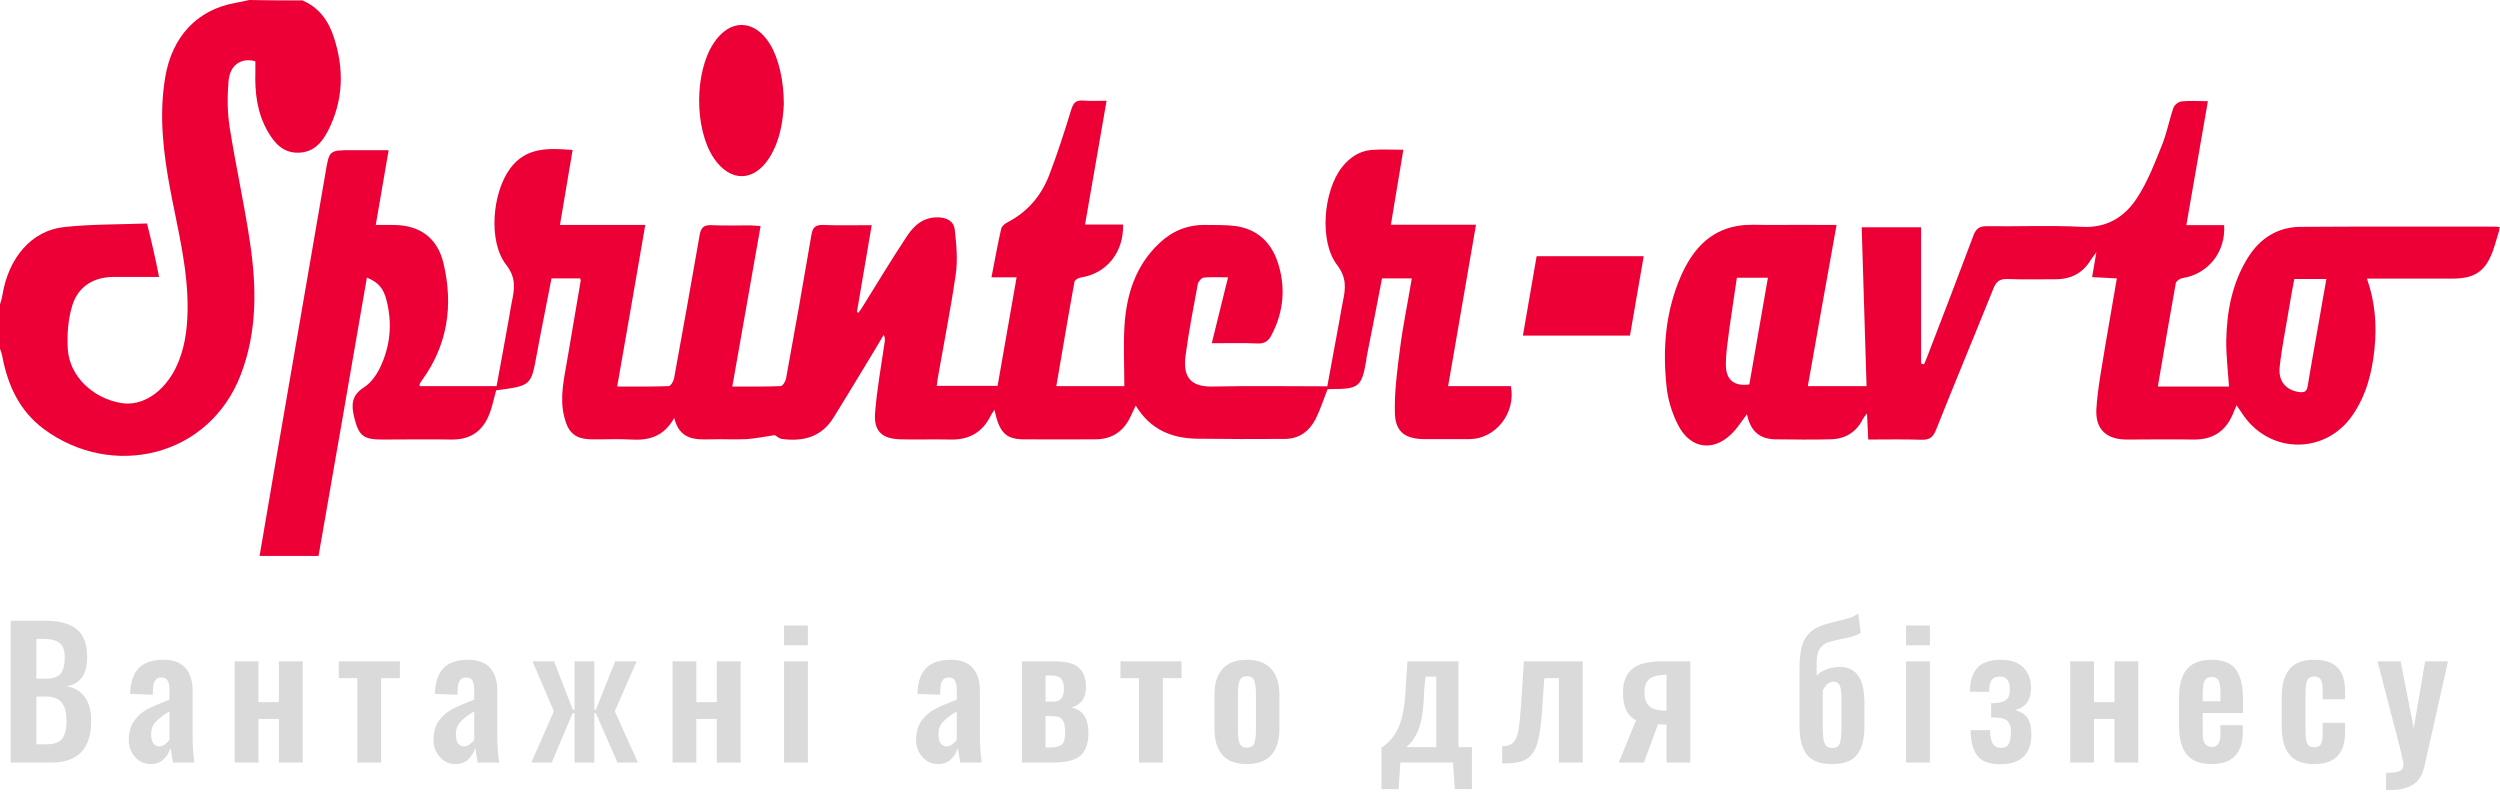 <svg width="200" height="65" viewBox="0 0 200 65" fill="none" xmlns="http://www.w3.org/2000/svg">
<path d="M199.932 18.452C199.763 18.976 199.628 19.517 199.442 20.041C198.851 21.68 198.006 22.271 196.283 22.288C194.289 22.288 192.278 22.288 190.284 22.288C190.014 22.288 189.726 22.288 189.355 22.288C190.014 24.164 190.149 26.005 189.963 27.864C189.777 29.757 189.321 31.582 188.222 33.187C186.093 36.33 181.7 36.364 179.503 33.271C179.334 33.018 179.165 32.764 178.929 32.426C178.794 32.731 178.692 32.95 178.608 33.17C178.016 34.539 176.985 35.181 175.482 35.164C173.707 35.13 171.933 35.164 170.159 35.164C168.537 35.164 167.624 34.37 167.709 32.748C167.81 31.024 168.165 29.3 168.435 27.577C168.723 25.836 169.044 24.096 169.348 22.271C168.689 22.237 168.08 22.203 167.371 22.17C167.472 21.544 167.574 20.97 167.709 20.176C167.472 20.497 167.371 20.632 167.269 20.784C166.627 21.849 165.681 22.339 164.464 22.339C163.163 22.339 161.879 22.372 160.578 22.322C159.97 22.305 159.699 22.524 159.48 23.065C157.959 26.85 156.387 30.602 154.883 34.387C154.647 34.978 154.36 35.198 153.717 35.181C152.315 35.13 150.912 35.164 149.459 35.164C149.425 34.471 149.392 33.88 149.358 33.069C149.172 33.305 149.088 33.407 149.037 33.508C148.496 34.606 147.584 35.13 146.401 35.147C144.965 35.181 143.528 35.164 142.092 35.147C140.808 35.147 140.03 34.522 139.76 33.136C139.388 33.626 139.101 34.066 138.78 34.437C137.259 36.195 135.248 36.026 134.218 33.947C133.745 33.018 133.423 31.936 133.322 30.906C133.001 27.881 133.238 24.89 134.488 22.051C135.367 20.074 136.685 18.486 138.966 18.08C139.794 17.928 140.656 17.996 141.484 17.996C143.258 17.979 145.015 17.996 146.925 17.996C146.147 22.322 145.387 26.563 144.627 30.889C146.215 30.889 147.702 30.889 149.324 30.889C149.189 26.664 149.071 22.457 148.935 18.182C150.524 18.182 152.045 18.182 153.684 18.182C153.684 21.832 153.684 25.448 153.684 29.081C153.768 29.098 153.836 29.131 153.92 29.148C154.022 28.912 154.123 28.692 154.208 28.456C155.441 25.262 156.675 22.051 157.874 18.841C158.094 18.266 158.381 18.08 158.973 18.097C161.507 18.131 164.042 18.013 166.577 18.148C168.537 18.249 169.939 17.371 170.919 15.901C171.798 14.583 172.372 13.062 172.964 11.592C173.352 10.629 173.538 9.598 173.876 8.618C173.961 8.381 174.299 8.128 174.552 8.111C175.177 8.043 175.836 8.094 176.631 8.094C176.056 11.44 175.482 14.684 174.907 18.013C175.989 18.013 176.969 18.013 177.932 18.013C178.067 20.193 176.614 21.95 174.569 22.254C174.383 22.288 174.096 22.491 174.062 22.66C173.572 25.397 173.099 28.134 172.626 30.923C174.586 30.923 176.462 30.923 178.32 30.923C178.236 29.655 178.084 28.422 178.101 27.205C178.151 24.873 178.574 22.626 179.841 20.598C180.804 19.061 182.207 18.165 184.032 18.148C189.219 18.114 194.39 18.131 199.578 18.131C199.713 18.131 199.865 18.148 200 18.165C199.932 18.233 199.932 18.334 199.932 18.452ZM183.542 22.322C183.39 23.15 183.238 23.927 183.119 24.687C182.866 26.242 182.545 27.78 182.376 29.334C182.241 30.5 182.883 31.21 183.913 31.362C184.387 31.43 184.556 31.294 184.623 30.838C184.927 28.962 185.282 27.087 185.603 25.211C185.772 24.265 185.924 23.319 186.11 22.322C185.198 22.322 184.42 22.322 183.542 22.322ZM138.949 22.22C138.746 23.64 138.527 24.991 138.341 26.36C138.222 27.323 138.053 28.303 138.07 29.284C138.104 30.433 138.797 30.923 139.946 30.754C140.436 27.949 140.926 25.11 141.433 22.22C140.571 22.22 139.811 22.22 138.949 22.22Z" fill="#ED0035"/>
<path d="M24.197 0.034C25.532 0.608 26.293 1.673 26.715 3.008C27.543 5.542 27.476 8.043 26.242 10.46C25.752 11.423 25.059 12.2 23.859 12.217C22.643 12.234 21.967 11.457 21.426 10.527C20.564 9.04 20.378 7.401 20.429 5.728C20.429 5.458 20.429 5.171 20.429 4.9C19.314 4.596 18.401 5.171 18.283 6.472C18.182 7.688 18.182 8.956 18.368 10.155C18.858 13.265 19.55 16.34 20.007 19.449C20.531 22.981 20.581 26.495 19.28 29.926C16.762 36.583 8.973 38.374 3.498 34.319C1.571 32.883 0.625 30.838 0.186 28.523C0.152 28.303 0.068 28.101 0 27.898C0 26.715 0 25.532 0 24.349C0.068 24.113 0.152 23.876 0.186 23.64C0.676 20.615 2.518 18.452 5.12 18.165C7.317 17.928 9.547 17.962 11.761 17.878C11.963 18.689 12.133 19.381 12.285 20.058C12.437 20.716 12.572 21.392 12.724 22.153C11.423 22.153 10.274 22.153 9.125 22.153C7.519 22.153 6.269 22.896 5.796 24.4C5.441 25.515 5.357 26.766 5.424 27.949C5.576 30.111 7.418 31.852 9.682 32.241C11.355 32.528 13.079 31.413 14.059 29.436C14.752 28.016 14.971 26.495 15.005 24.924C15.073 21.595 14.228 18.401 13.62 15.174C13.062 12.2 12.707 9.226 13.214 6.201C13.755 2.923 15.782 0.777 18.807 0.237C19.196 0.169 19.567 0.084 19.939 0C21.375 0.034 22.795 0.034 24.197 0.034Z" fill="#ED0035"/>
<path d="M106.184 30.906C106.506 29.115 106.843 27.357 107.165 25.583C107.249 25.093 107.333 24.586 107.435 24.096C107.655 23.065 107.739 22.203 106.962 21.19C105.509 19.297 105.88 15.242 107.367 13.366C107.976 12.606 108.736 12.082 109.699 11.997C110.51 11.93 111.321 11.98 112.268 11.98C111.93 13.974 111.609 15.918 111.271 17.979C113.552 17.979 115.765 17.979 118.08 17.979C117.337 22.322 116.593 26.546 115.85 30.889C117.607 30.889 119.246 30.889 120.868 30.889C121.291 33.052 119.635 35.113 117.573 35.13C116.357 35.13 115.157 35.13 113.94 35.13C112.437 35.113 111.642 34.572 111.592 33.086C111.541 31.362 111.778 29.622 111.997 27.915C112.234 26.056 112.622 24.214 112.944 22.271C112.132 22.271 111.389 22.271 110.561 22.271C110.155 24.366 109.75 26.479 109.327 28.591C109.311 28.642 109.311 28.709 109.311 28.76C108.939 30.956 108.736 31.125 106.489 31.125C106.387 31.125 106.269 31.142 106.201 31.142C105.88 31.953 105.627 32.764 105.255 33.508C104.765 34.471 103.954 35.096 102.839 35.113C100.473 35.13 98.107 35.13 95.742 35.096C93.714 35.062 92.007 34.353 90.858 32.443C90.706 32.781 90.588 33.018 90.47 33.271C89.912 34.488 88.983 35.147 87.614 35.147C85.705 35.147 83.778 35.164 81.869 35.147C80.449 35.13 79.942 34.589 79.554 32.781C79.436 32.984 79.317 33.119 79.25 33.271C78.591 34.589 77.526 35.198 76.039 35.164C74.721 35.13 73.386 35.181 72.068 35.147C70.564 35.113 69.888 34.505 70.007 33.018C70.159 31.125 70.497 29.267 70.767 27.408C70.801 27.222 70.818 27.036 70.7 26.783C70.142 27.712 69.601 28.642 69.027 29.571C68.249 30.838 67.489 32.122 66.695 33.39C65.732 34.961 64.261 35.35 62.538 35.113C62.318 35.079 62.115 34.877 61.98 34.809C61.203 34.927 60.477 35.079 59.733 35.13C58.787 35.181 57.824 35.113 56.86 35.147C55.593 35.181 54.376 35.181 53.937 33.44C53.075 34.961 51.876 35.248 50.49 35.164C49.459 35.096 48.412 35.164 47.364 35.147C46.012 35.13 45.455 34.64 45.133 33.322C44.745 31.734 45.15 30.196 45.404 28.642C45.742 26.58 46.114 24.535 46.451 22.491C46.468 22.44 46.434 22.389 46.418 22.271C45.691 22.271 44.948 22.271 44.12 22.271C43.731 24.299 43.309 26.343 42.937 28.371C42.48 30.855 42.497 30.855 39.692 31.227C39.507 31.869 39.388 32.545 39.135 33.153C38.611 34.505 37.614 35.181 36.127 35.164C34.268 35.13 32.41 35.164 30.551 35.164C29.081 35.164 28.692 34.86 28.337 33.39C28.101 32.426 28.101 31.632 29.114 30.99C29.672 30.635 30.128 29.993 30.416 29.385C31.227 27.678 31.396 25.87 30.922 24.028C30.669 23.032 30.28 22.609 29.351 22.203C28.067 29.638 26.783 37.04 25.482 44.474C23.91 44.474 22.372 44.474 20.767 44.474C21.156 42.244 21.511 40.081 21.882 37.935C23.268 29.892 24.654 21.866 26.039 13.822C26.343 12.014 26.326 12.014 28.185 12.014C29.131 12.014 30.078 12.014 31.091 12.014C30.737 14.059 30.416 15.968 30.061 17.996C30.551 17.996 30.99 17.996 31.43 17.996C33.575 17.996 34.995 19.01 35.485 21.088C36.279 24.451 35.806 27.628 33.727 30.466C33.66 30.551 33.609 30.652 33.559 30.754C33.542 30.771 33.575 30.804 33.592 30.889C35.586 30.889 37.597 30.889 39.726 30.889C40.064 29.081 40.402 27.205 40.74 25.329C40.808 24.941 40.858 24.552 40.943 24.164C41.163 23.116 41.315 22.237 40.487 21.173C39.033 19.297 39.388 15.411 40.808 13.484C42.075 11.761 43.866 11.845 45.809 11.997C45.471 13.991 45.15 15.934 44.795 17.996C47.077 17.996 49.29 17.996 51.622 17.996C50.879 22.339 50.135 26.563 49.375 30.923C50.811 30.923 52.146 30.939 53.498 30.889C53.65 30.889 53.87 30.517 53.92 30.297C54.613 26.479 55.306 22.66 55.965 18.841C56.066 18.233 56.269 17.979 56.928 18.013C57.942 18.064 58.956 18.03 59.969 18.03C60.24 18.03 60.51 18.064 60.848 18.081C60.088 22.389 59.344 26.58 58.584 30.923C59.953 30.923 61.203 30.939 62.453 30.889C62.622 30.889 62.859 30.483 62.893 30.23C63.586 26.445 64.261 22.643 64.904 18.841C65.005 18.216 65.191 17.979 65.85 17.996C67.083 18.047 68.317 18.013 69.736 18.013C69.331 20.395 68.942 22.677 68.553 24.958C68.587 24.975 68.638 24.992 68.672 25.025C68.807 24.84 68.942 24.654 69.06 24.451C70.21 22.609 71.325 20.75 72.524 18.942C73.082 18.081 73.809 17.388 74.992 17.388C75.718 17.388 76.293 17.675 76.377 18.351C76.512 19.534 76.631 20.767 76.462 21.933C76.056 24.738 75.498 27.526 75.008 30.331C74.975 30.483 74.975 30.652 74.941 30.872C76.563 30.872 78.118 30.872 79.807 30.872C80.314 28.016 80.804 25.161 81.328 22.187C80.618 22.187 80.01 22.187 79.317 22.187C79.588 20.818 79.807 19.55 80.095 18.3C80.145 18.097 80.382 17.895 80.585 17.793C82.19 16.965 83.288 15.681 83.93 14.025C84.589 12.302 85.164 10.527 85.705 8.753C85.874 8.229 86.076 8.009 86.617 8.043C87.192 8.094 87.783 8.06 88.526 8.06C87.952 11.406 87.377 14.633 86.803 17.962C87.851 17.962 88.847 17.962 89.844 17.962C89.912 20.193 88.51 21.899 86.448 22.203C86.262 22.237 85.992 22.389 85.958 22.541C85.451 25.296 84.995 28.067 84.505 30.889C86.414 30.889 88.239 30.889 89.946 30.889C89.946 29.233 89.861 27.594 89.963 25.988C90.132 23.521 90.858 21.24 92.734 19.466C93.748 18.503 94.965 17.979 96.401 17.996C97.212 18.013 98.04 17.979 98.834 18.081C100.541 18.317 101.656 19.348 102.197 20.919C102.873 22.913 102.72 24.907 101.723 26.8C101.487 27.273 101.166 27.509 100.591 27.476C99.425 27.425 98.243 27.459 96.942 27.459C97.381 25.651 97.803 23.961 98.243 22.187C97.55 22.187 96.925 22.153 96.316 22.203C96.13 22.22 95.877 22.508 95.826 22.71C95.471 24.62 95.1 26.529 94.846 28.439C94.643 29.993 95.083 30.956 96.992 30.923C100.051 30.855 103.092 30.906 106.184 30.906Z" fill="#ED0035"/>
<path d="M62.707 8.331C62.639 9.665 62.42 11.22 61.558 12.606C60.307 14.583 58.398 14.583 57.097 12.639C55.542 10.307 55.542 5.796 57.097 3.447C58.398 1.47 60.375 1.521 61.609 3.548C62.285 4.664 62.707 6.421 62.707 8.331Z" fill="#ED0035"/>
<path d="M131.497 20.497C131.125 22.66 130.754 24.738 130.399 26.85C127.56 26.85 124.755 26.85 121.832 26.85C122.203 24.721 122.558 22.626 122.93 20.497C125.786 20.497 128.591 20.497 131.497 20.497Z" fill="#ED0035"/>
<path d="M0.854 49.66H3.654C4.727 49.66 5.549 49.879 6.118 50.318C6.687 50.757 6.972 51.508 6.972 52.572C6.972 53.263 6.832 53.804 6.552 54.196C6.272 54.579 5.866 54.812 5.334 54.896C6.641 55.148 7.294 56.081 7.294 57.696C7.294 58.788 7.028 59.614 6.496 60.174C5.964 60.725 5.175 61 4.13 61H0.854V49.66ZM3.626 54.294C4.223 54.294 4.629 54.163 4.844 53.902C5.068 53.631 5.18 53.197 5.18 52.6C5.18 52.021 5.035 51.629 4.746 51.424C4.466 51.209 3.995 51.102 3.332 51.102H2.912V54.294H3.626ZM3.71 59.544C4.317 59.544 4.737 59.399 4.97 59.11C5.203 58.821 5.32 58.345 5.32 57.682C5.32 57.001 5.189 56.506 4.928 56.198C4.676 55.881 4.247 55.722 3.64 55.722H2.912V59.544H3.71ZM12.049 61.126C11.704 61.126 11.396 61.033 11.125 60.846C10.864 60.659 10.658 60.421 10.509 60.132C10.369 59.833 10.299 59.525 10.299 59.208C10.299 58.583 10.444 58.069 10.733 57.668C11.032 57.257 11.396 56.94 11.825 56.716C12.264 56.492 12.842 56.245 13.561 55.974V55.274C13.561 54.901 13.514 54.63 13.421 54.462C13.337 54.285 13.169 54.196 12.917 54.196C12.488 54.196 12.264 54.495 12.245 55.092L12.217 55.582L10.411 55.512C10.439 54.579 10.668 53.893 11.097 53.454C11.536 53.006 12.194 52.782 13.071 52.782C13.864 52.782 14.452 53.001 14.835 53.44C15.218 53.869 15.409 54.481 15.409 55.274V59.012C15.409 59.591 15.456 60.253 15.549 61H13.841C13.748 60.496 13.682 60.109 13.645 59.838C13.533 60.202 13.342 60.51 13.071 60.762C12.81 61.005 12.469 61.126 12.049 61.126ZM12.749 59.712C12.908 59.712 13.057 59.656 13.197 59.544C13.346 59.432 13.468 59.311 13.561 59.18V56.912C13.066 57.201 12.698 57.481 12.455 57.752C12.212 58.013 12.091 58.345 12.091 58.746C12.091 59.045 12.147 59.283 12.259 59.46C12.38 59.628 12.544 59.712 12.749 59.712ZM18.771 52.908H20.675V56.17H22.313V52.908H24.217V61H22.313V57.514H20.675V61H18.771V52.908ZM28.587 54.252H27.103V52.908H31.989V54.252H30.491V61H28.587V54.252ZM36.427 61.126C36.082 61.126 35.774 61.033 35.503 60.846C35.242 60.659 35.036 60.421 34.887 60.132C34.747 59.833 34.677 59.525 34.677 59.208C34.677 58.583 34.822 58.069 35.111 57.668C35.41 57.257 35.774 56.94 36.203 56.716C36.642 56.492 37.22 56.245 37.939 55.974V55.274C37.939 54.901 37.892 54.63 37.799 54.462C37.715 54.285 37.547 54.196 37.295 54.196C36.866 54.196 36.642 54.495 36.623 55.092L36.595 55.582L34.789 55.512C34.817 54.579 35.046 53.893 35.475 53.454C35.914 53.006 36.572 52.782 37.449 52.782C38.242 52.782 38.83 53.001 39.213 53.44C39.596 53.869 39.787 54.481 39.787 55.274V59.012C39.787 59.591 39.834 60.253 39.927 61H38.219C38.126 60.496 38.06 60.109 38.023 59.838C37.911 60.202 37.72 60.51 37.449 60.762C37.188 61.005 36.847 61.126 36.427 61.126ZM37.127 59.712C37.286 59.712 37.435 59.656 37.575 59.544C37.724 59.432 37.846 59.311 37.939 59.18V56.912C37.444 57.201 37.076 57.481 36.833 57.752C36.59 58.013 36.469 58.345 36.469 58.746C36.469 59.045 36.525 59.283 36.637 59.46C36.758 59.628 36.922 59.712 37.127 59.712ZM44.311 56.898L42.603 52.908H44.325L45.823 56.772H45.963V52.908H47.545V56.772H47.671L49.211 52.908H50.933L49.183 56.898L51.031 61H49.393L47.671 57.052H47.545V61H45.963V57.052H45.809L44.143 61H42.505L44.311 56.898ZM53.804 52.908H55.708V56.17H57.346V52.908H59.25V61H57.346V57.514H55.708V61H53.804V52.908ZM62.725 50.038H64.629V51.62H62.725V50.038ZM62.725 52.908H64.629V61H62.725V52.908ZM75.034 61.126C74.688 61.126 74.38 61.033 74.11 60.846C73.848 60.659 73.643 60.421 73.494 60.132C73.354 59.833 73.284 59.525 73.284 59.208C73.284 58.583 73.428 58.069 73.718 57.668C74.016 57.257 74.38 56.94 74.81 56.716C75.248 56.492 75.827 56.245 76.546 55.974V55.274C76.546 54.901 76.499 54.63 76.406 54.462C76.322 54.285 76.154 54.196 75.902 54.196C75.472 54.196 75.248 54.495 75.23 55.092L75.202 55.582L73.396 55.512C73.424 54.579 73.652 53.893 74.082 53.454C74.52 53.006 75.178 52.782 76.056 52.782C76.849 52.782 77.437 53.001 77.82 53.44C78.202 53.869 78.394 54.481 78.394 55.274V59.012C78.394 59.591 78.44 60.253 78.534 61H76.826C76.732 60.496 76.667 60.109 76.63 59.838C76.518 60.202 76.326 60.51 76.056 60.762C75.794 61.005 75.454 61.126 75.034 61.126ZM75.734 59.712C75.892 59.712 76.042 59.656 76.182 59.544C76.331 59.432 76.452 59.311 76.546 59.18V56.912C76.051 57.201 75.682 57.481 75.44 57.752C75.197 58.013 75.076 58.345 75.076 58.746C75.076 59.045 75.132 59.283 75.244 59.46C75.365 59.628 75.528 59.712 75.734 59.712ZM81.756 52.908H84.332C85.302 52.908 85.97 53.085 86.334 53.44C86.698 53.795 86.88 54.294 86.88 54.938C86.88 55.386 86.786 55.745 86.6 56.016C86.413 56.287 86.119 56.483 85.718 56.604C86.222 56.716 86.572 56.949 86.768 57.304C86.973 57.649 87.076 58.097 87.076 58.648C87.076 59.441 86.87 60.034 86.46 60.426C86.049 60.809 85.335 61 84.318 61H81.756V52.908ZM84.29 56.128C84.57 56.128 84.775 56.044 84.906 55.876C85.046 55.708 85.116 55.442 85.116 55.078C85.116 54.723 85.036 54.462 84.878 54.294C84.728 54.126 84.481 54.042 84.136 54.042H83.646V56.128H84.29ZM84.094 59.796C84.467 59.796 84.747 59.721 84.934 59.572C85.12 59.413 85.214 59.087 85.214 58.592C85.214 58.2 85.167 57.911 85.074 57.724C84.99 57.537 84.873 57.421 84.724 57.374C84.584 57.318 84.388 57.29 84.136 57.29H83.646V59.796H84.094ZM91.121 54.252H89.637V52.908H94.523V54.252H93.025V61H91.121V54.252ZM99.747 61.126C98.879 61.126 98.23 60.888 97.801 60.412C97.371 59.927 97.157 59.227 97.157 58.312V55.596C97.157 54.681 97.371 53.986 97.801 53.51C98.23 53.025 98.879 52.782 99.747 52.782C100.615 52.782 101.263 53.025 101.693 53.51C102.131 53.986 102.351 54.681 102.351 55.596V58.312C102.351 59.227 102.131 59.927 101.693 60.412C101.263 60.888 100.615 61.126 99.747 61.126ZM99.761 59.81C100.05 59.81 100.241 59.698 100.335 59.474C100.428 59.241 100.475 58.9 100.475 58.452V55.47C100.475 55.022 100.428 54.681 100.335 54.448C100.241 54.215 100.05 54.098 99.761 54.098C99.462 54.098 99.266 54.215 99.173 54.448C99.079 54.681 99.033 55.022 99.033 55.47V58.452C99.033 58.9 99.079 59.241 99.173 59.474C99.266 59.698 99.462 59.81 99.761 59.81ZM110.516 59.81C111.132 59.427 111.599 58.858 111.916 58.102C112.243 57.337 112.425 56.231 112.462 54.784L112.602 52.908H116.676V59.768H117.754V63.128H116.382L116.242 61H112.028L111.888 63.128H110.516V59.81ZM114.898 59.768V54.126H114.044L113.932 55.204C113.904 56.576 113.764 57.598 113.512 58.27C113.27 58.942 112.929 59.441 112.49 59.768H114.898ZM120.173 59.698C120.565 59.698 120.854 59.605 121.041 59.418C121.237 59.231 121.377 58.919 121.461 58.48C121.545 58.041 121.619 57.351 121.685 56.408L121.909 52.908H126.613V61H124.709V54.252H123.547L123.379 56.646C123.304 57.878 123.178 58.802 123.001 59.418C122.823 60.025 122.543 60.454 122.161 60.706C121.778 60.949 121.209 61.07 120.453 61.07H120.173V59.698ZM130.887 57.612C130.533 57.444 130.267 57.173 130.089 56.8C129.921 56.417 129.837 55.951 129.837 55.4C129.837 54.569 130.075 53.949 130.551 53.538C131.027 53.118 131.811 52.908 132.903 52.908H135.227V61H133.323V57.962C132.997 57.962 132.768 57.957 132.637 57.948L131.517 61H129.501L130.887 57.612ZM133.323 56.856V53.986H133.211C132.623 53.995 132.199 54.112 131.937 54.336C131.685 54.551 131.559 54.901 131.559 55.386C131.559 55.881 131.685 56.249 131.937 56.492C132.199 56.725 132.619 56.847 133.197 56.856H133.323ZM146.536 61.126C145.621 61.126 144.963 60.879 144.562 60.384C144.16 59.88 143.96 59.119 143.96 58.102V53.468C143.96 52.423 144.095 51.653 144.366 51.158C144.646 50.654 145.084 50.29 145.682 50.066C145.943 49.963 146.363 49.842 146.942 49.702C147.343 49.609 147.67 49.525 147.922 49.45C148.174 49.366 148.421 49.245 148.664 49.086L148.86 50.64C148.636 50.761 148.398 50.859 148.146 50.934C147.903 50.999 147.609 51.065 147.264 51.13C146.722 51.242 146.33 51.349 146.088 51.452C145.836 51.573 145.644 51.765 145.514 52.026C145.392 52.287 145.332 52.642 145.332 53.09V54.042C145.518 53.846 145.78 53.683 146.116 53.552C146.452 53.421 146.806 53.356 147.18 53.356C147.833 53.356 148.323 53.585 148.65 54.042C148.986 54.49 149.154 55.241 149.154 56.296V58.06C149.154 58.863 149.046 59.488 148.832 59.936C148.617 60.384 148.318 60.697 147.936 60.874C147.562 61.042 147.096 61.126 146.536 61.126ZM146.592 59.838C146.788 59.838 146.937 59.791 147.04 59.698C147.142 59.595 147.212 59.427 147.25 59.194C147.296 58.951 147.32 58.606 147.32 58.158V55.862C147.32 55.377 147.273 55.036 147.18 54.84C147.086 54.635 146.918 54.532 146.676 54.532C146.34 54.532 146.055 54.765 145.822 55.232V58.088C145.822 58.555 145.84 58.909 145.878 59.152C145.924 59.395 146.004 59.572 146.116 59.684C146.228 59.787 146.386 59.838 146.592 59.838ZM152.485 50.038H154.389V51.62H152.485V50.038ZM152.485 52.908H154.389V61H152.485V52.908ZM160.032 61.14C159.145 61.14 158.524 60.907 158.17 60.44C157.824 59.973 157.652 59.297 157.652 58.41H159.206C159.206 58.905 159.276 59.264 159.416 59.488C159.556 59.712 159.775 59.824 160.074 59.824C160.391 59.824 160.601 59.717 160.704 59.502C160.816 59.278 160.872 58.956 160.872 58.536C160.872 58.228 160.82 57.995 160.718 57.836C160.624 57.668 160.466 57.551 160.242 57.486C160.018 57.421 159.7 57.388 159.29 57.388V56.254C159.691 56.254 159.999 56.217 160.214 56.142C160.428 56.067 160.578 55.951 160.662 55.792C160.746 55.633 160.788 55.414 160.788 55.134C160.788 54.462 160.522 54.126 159.99 54.126C159.691 54.126 159.472 54.215 159.332 54.392C159.201 54.569 159.136 54.887 159.136 55.344H157.596C157.596 54.495 157.792 53.855 158.184 53.426C158.576 52.997 159.206 52.782 160.074 52.782C160.876 52.782 161.478 52.992 161.88 53.412C162.281 53.823 162.482 54.35 162.482 54.994C162.482 55.554 162.36 55.979 162.118 56.268C161.875 56.548 161.572 56.725 161.208 56.8C161.478 56.884 161.702 56.987 161.88 57.108C162.066 57.22 162.216 57.411 162.328 57.682C162.449 57.953 162.51 58.321 162.51 58.788C162.51 59.535 162.304 60.113 161.894 60.524C161.483 60.935 160.862 61.14 160.032 61.14ZM165.618 52.908H167.522V56.17H169.16V52.908H171.064V61H169.16V57.514H167.522V61H165.618V52.908ZM176.933 61.126C176.037 61.126 175.379 60.879 174.959 60.384C174.539 59.88 174.329 59.138 174.329 58.158V55.75C174.329 54.761 174.539 54.019 174.959 53.524C175.388 53.029 176.046 52.782 176.933 52.782C177.847 52.782 178.491 53.039 178.865 53.552C179.247 54.065 179.439 54.84 179.439 55.876V57.038H176.219V58.634C176.219 59.026 176.275 59.311 176.387 59.488C176.508 59.665 176.695 59.754 176.947 59.754C177.189 59.754 177.362 59.67 177.465 59.502C177.577 59.325 177.633 59.059 177.633 58.704V58.018H179.425V58.578C179.425 59.409 179.215 60.043 178.795 60.482C178.375 60.911 177.754 61.126 176.933 61.126ZM177.633 56.1V55.33C177.633 54.91 177.581 54.611 177.479 54.434C177.376 54.247 177.194 54.154 176.933 54.154C176.662 54.154 176.475 54.252 176.373 54.448C176.27 54.644 176.219 55.008 176.219 55.54V56.1H177.633ZM185.127 61.126C184.221 61.126 183.563 60.874 183.153 60.37C182.742 59.857 182.537 59.124 182.537 58.172V55.736C182.537 54.775 182.742 54.042 183.153 53.538C183.563 53.034 184.221 52.782 185.127 52.782C185.985 52.782 186.611 52.987 187.003 53.398C187.404 53.809 187.605 54.434 187.605 55.274V55.946H185.813V55.232C185.813 54.812 185.761 54.523 185.659 54.364C185.565 54.205 185.393 54.126 185.141 54.126C184.87 54.126 184.683 54.224 184.581 54.42C184.487 54.616 184.441 54.975 184.441 55.498V58.466C184.441 58.97 184.492 59.315 184.595 59.502C184.707 59.689 184.889 59.782 185.141 59.782C185.402 59.782 185.579 59.698 185.673 59.53C185.766 59.353 185.813 59.073 185.813 58.69V57.822H187.605V58.592C187.605 59.423 187.404 60.053 187.003 60.482C186.601 60.911 185.976 61.126 185.127 61.126ZM190.887 61.826C191.391 61.826 191.745 61.779 191.951 61.686C192.165 61.602 192.273 61.434 192.273 61.182C192.273 61.014 192.175 60.538 191.979 59.754L190.201 52.908H192.049L193.099 58.256L194.009 52.908H195.843L193.953 61.322C193.794 62.003 193.491 62.484 193.043 62.764C192.604 63.053 192.007 63.198 191.251 63.198H190.887V61.826Z" fill="#DADADA"/>
</svg>
